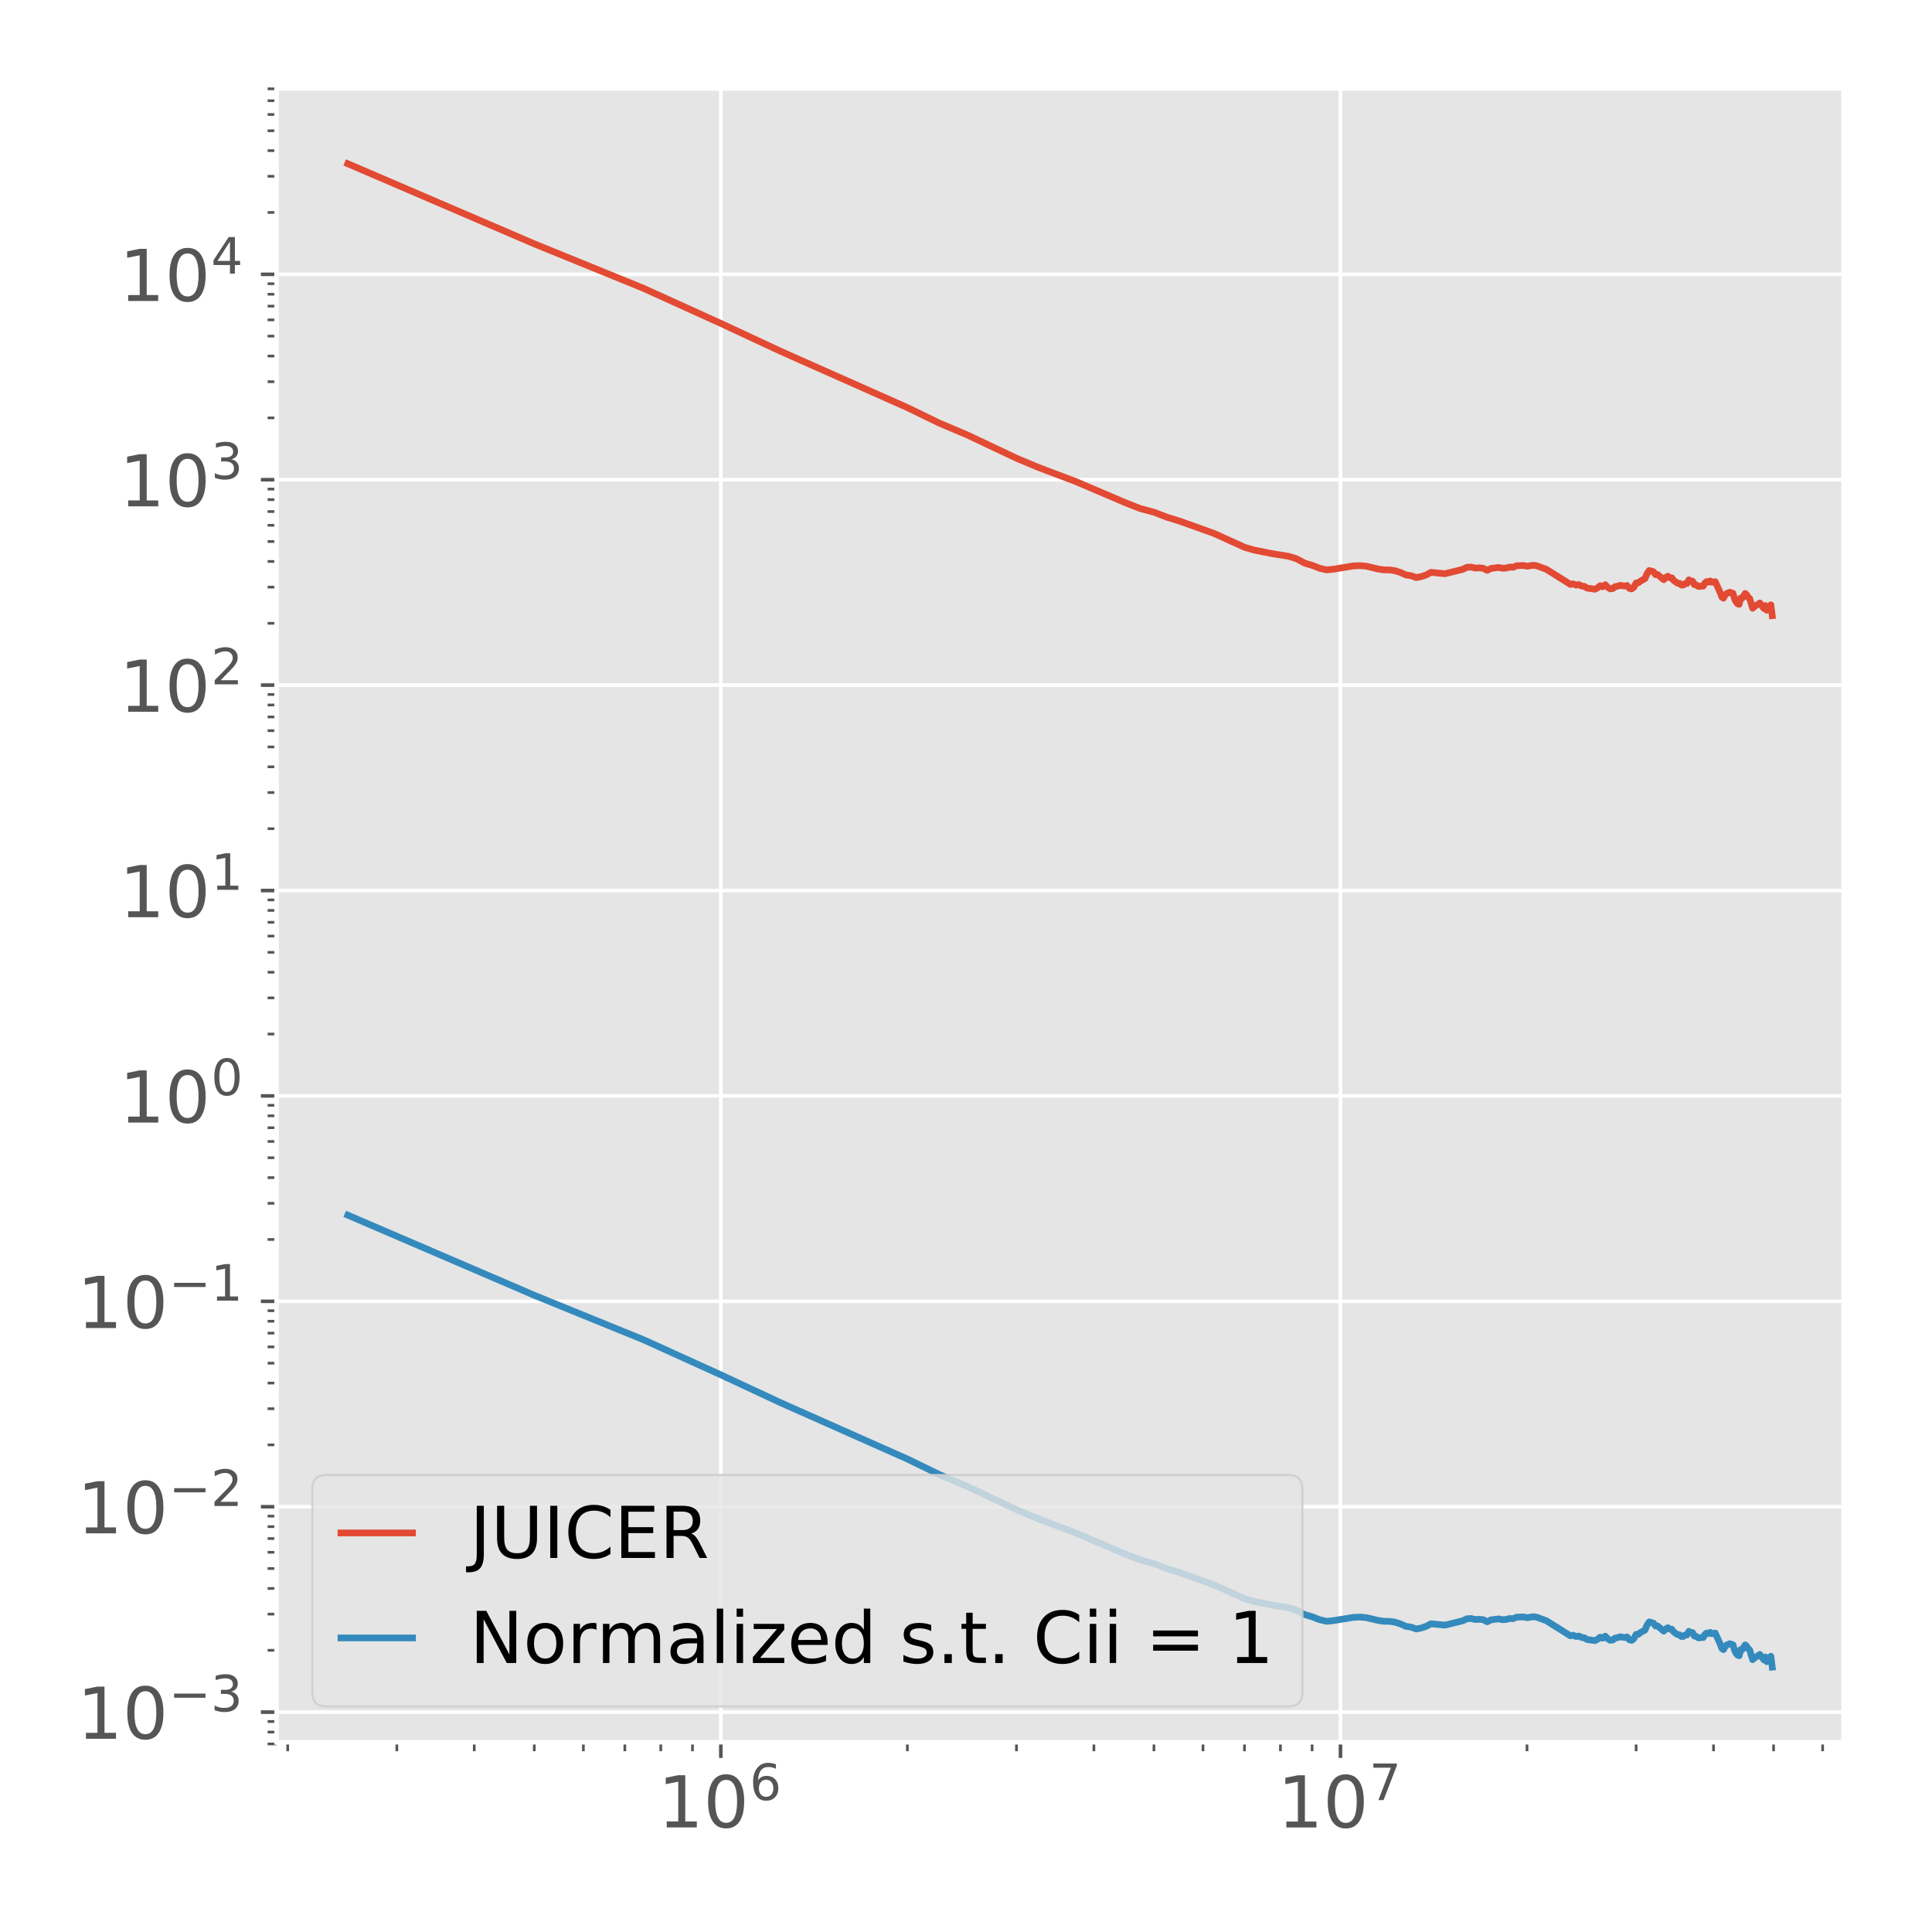 <?xml version="1.0" encoding="utf-8" standalone="no"?>
<!DOCTYPE svg PUBLIC "-//W3C//DTD SVG 1.1//EN"
  "http://www.w3.org/Graphics/SVG/1.1/DTD/svg11.dtd">
<!-- Created with matplotlib (http://matplotlib.org/) -->
<svg height="432pt" version="1.1" viewBox="0 0 432 432" width="432pt" xmlns="http://www.w3.org/2000/svg" xmlns:xlink="http://www.w3.org/1999/xlink">
 <defs>
  <style type="text/css">
*{stroke-linecap:butt;stroke-linejoin:round;}
  </style>
 </defs>
 <g id="figure_1">
  <g id="patch_1">
   <path d="M 0 432 
L 432 432 
L 432 0 
L 0 0 
z
" style="fill:#ffffff;"/>
  </g>
  <g id="axes_1">
   <g id="patch_2">
    <path d="M 61.838 389.576 
L 412.2 389.576 
L 412.2 19.8 
L 61.838 19.8 
z
" style="fill:#e5e5e5;"/>
   </g>
   <g id="matplotlib.axis_1">
    <g id="xtick_1">
     <g id="line2d_1">
      <path clip-path="url(#p58332389fa)" d="M 161.18 389.576 
L 161.18 19.8 
" style="fill:none;stroke:#ffffff;stroke-linecap:square;stroke-width:0.8;"/>
     </g>
     <g id="line2d_2">
      <defs>
       <path d="M 0 0 
L 0 3.5 
" id="ma63ad5d0ca" style="stroke:#555555;stroke-width:0.8;"/>
      </defs>
      <g>
       <use style="fill:#555555;stroke:#555555;stroke-width:0.8;" x="161.18" xlink:href="#ma63ad5d0ca" y="389.576"/>
      </g>
     </g>
     <g id="text_1">
      <!-- $\mathdefault{10^{6}}$ -->
      <defs>
       <path d="M 12.406 8.297 
L 28.516 8.297 
L 28.516 63.922 
L 10.984 60.406 
L 10.984 69.391 
L 28.422 72.906 
L 38.281 72.906 
L 38.281 8.297 
L 54.391 8.297 
L 54.391 0 
L 12.406 0 
z
" id="DejaVuSans-31"/>
       <path d="M 31.781 66.406 
Q 24.172 66.406 20.328 58.906 
Q 16.5 51.422 16.5 36.375 
Q 16.5 21.391 20.328 13.891 
Q 24.172 6.391 31.781 6.391 
Q 39.453 6.391 43.281 13.891 
Q 47.125 21.391 47.125 36.375 
Q 47.125 51.422 43.281 58.906 
Q 39.453 66.406 31.781 66.406 
z
M 31.781 74.219 
Q 44.047 74.219 50.516 64.516 
Q 56.984 54.828 56.984 36.375 
Q 56.984 17.969 50.516 8.266 
Q 44.047 -1.422 31.781 -1.422 
Q 19.531 -1.422 13.062 8.266 
Q 6.594 17.969 6.594 36.375 
Q 6.594 54.828 13.062 64.516 
Q 19.531 74.219 31.781 74.219 
z
" id="DejaVuSans-30"/>
       <path d="M 33.016 40.375 
Q 26.375 40.375 22.484 35.828 
Q 18.609 31.297 18.609 23.391 
Q 18.609 15.531 22.484 10.953 
Q 26.375 6.391 33.016 6.391 
Q 39.656 6.391 43.531 10.953 
Q 47.406 15.531 47.406 23.391 
Q 47.406 31.297 43.531 35.828 
Q 39.656 40.375 33.016 40.375 
z
M 52.594 71.297 
L 52.594 62.312 
Q 48.875 64.062 45.094 64.984 
Q 41.312 65.922 37.594 65.922 
Q 27.828 65.922 22.672 59.328 
Q 17.531 52.734 16.797 39.406 
Q 19.672 43.656 24.016 45.922 
Q 28.375 48.188 33.594 48.188 
Q 44.578 48.188 50.953 41.516 
Q 57.328 34.859 57.328 23.391 
Q 57.328 12.156 50.688 5.359 
Q 44.047 -1.422 33.016 -1.422 
Q 20.359 -1.422 13.672 8.266 
Q 6.984 17.969 6.984 36.375 
Q 6.984 53.656 15.188 63.938 
Q 23.391 74.219 37.203 74.219 
Q 40.922 74.219 44.703 73.484 
Q 48.484 72.75 52.594 71.297 
z
" id="DejaVuSans-36"/>
      </defs>
      <g style="fill:#555555;" transform="translate(147.1 408.733)scale(0.16 -0.16)">
       <use transform="translate(0 0.766)" xlink:href="#DejaVuSans-31"/>
       <use transform="translate(63.623 0.766)" xlink:href="#DejaVuSans-30"/>
       <use transform="translate(128.203 39.047)scale(0.7)" xlink:href="#DejaVuSans-36"/>
      </g>
     </g>
    </g>
    <g id="xtick_2">
     <g id="line2d_3">
      <path clip-path="url(#p58332389fa)" d="M 299.732 389.576 
L 299.732 19.8 
" style="fill:none;stroke:#ffffff;stroke-linecap:square;stroke-width:0.8;"/>
     </g>
     <g id="line2d_4">
      <g>
       <use style="fill:#555555;stroke:#555555;stroke-width:0.8;" x="299.732" xlink:href="#ma63ad5d0ca" y="389.576"/>
      </g>
     </g>
     <g id="text_2">
      <!-- $\mathdefault{10^{7}}$ -->
      <defs>
       <path d="M 8.203 72.906 
L 55.078 72.906 
L 55.078 68.703 
L 28.609 0 
L 18.312 0 
L 43.219 64.594 
L 8.203 64.594 
z
" id="DejaVuSans-37"/>
      </defs>
      <g style="fill:#555555;" transform="translate(285.652 408.733)scale(0.16 -0.16)">
       <use transform="translate(0 0.684)" xlink:href="#DejaVuSans-31"/>
       <use transform="translate(63.623 0.684)" xlink:href="#DejaVuSans-30"/>
       <use transform="translate(128.203 38.966)scale(0.7)" xlink:href="#DejaVuSans-37"/>
      </g>
     </g>
    </g>
    <g id="xtick_3">
     <g id="line2d_5">
      <defs>
       <path d="M 0 0 
L 0 2 
" id="md1f49f234e" style="stroke:#555555;stroke-width:0.6;"/>
      </defs>
      <g>
       <use style="fill:#555555;stroke:#555555;stroke-width:0.6;" x="64.337" xlink:href="#md1f49f234e" y="389.576"/>
      </g>
     </g>
    </g>
    <g id="xtick_4">
     <g id="line2d_6">
      <g>
       <use style="fill:#555555;stroke:#555555;stroke-width:0.6;" x="88.734" xlink:href="#md1f49f234e" y="389.576"/>
      </g>
     </g>
    </g>
    <g id="xtick_5">
     <g id="line2d_7">
      <g>
       <use style="fill:#555555;stroke:#555555;stroke-width:0.6;" x="106.045" xlink:href="#md1f49f234e" y="389.576"/>
      </g>
     </g>
    </g>
    <g id="xtick_6">
     <g id="line2d_8">
      <g>
       <use style="fill:#555555;stroke:#555555;stroke-width:0.6;" x="119.472" xlink:href="#md1f49f234e" y="389.576"/>
      </g>
     </g>
    </g>
    <g id="xtick_7">
     <g id="line2d_9">
      <g>
       <use style="fill:#555555;stroke:#555555;stroke-width:0.6;" x="130.443" xlink:href="#md1f49f234e" y="389.576"/>
      </g>
     </g>
    </g>
    <g id="xtick_8">
     <g id="line2d_10">
      <g>
       <use style="fill:#555555;stroke:#555555;stroke-width:0.6;" x="139.718" xlink:href="#md1f49f234e" y="389.576"/>
      </g>
     </g>
    </g>
    <g id="xtick_9">
     <g id="line2d_11">
      <g>
       <use style="fill:#555555;stroke:#555555;stroke-width:0.6;" x="147.753" xlink:href="#md1f49f234e" y="389.576"/>
      </g>
     </g>
    </g>
    <g id="xtick_10">
     <g id="line2d_12">
      <g>
       <use style="fill:#555555;stroke:#555555;stroke-width:0.6;" x="154.841" xlink:href="#md1f49f234e" y="389.576"/>
      </g>
     </g>
    </g>
    <g id="xtick_11">
     <g id="line2d_13">
      <g>
       <use style="fill:#555555;stroke:#555555;stroke-width:0.6;" x="202.889" xlink:href="#md1f49f234e" y="389.576"/>
      </g>
     </g>
    </g>
    <g id="xtick_12">
     <g id="line2d_14">
      <g>
       <use style="fill:#555555;stroke:#555555;stroke-width:0.6;" x="227.286" xlink:href="#md1f49f234e" y="389.576"/>
      </g>
     </g>
    </g>
    <g id="xtick_13">
     <g id="line2d_15">
      <g>
       <use style="fill:#555555;stroke:#555555;stroke-width:0.6;" x="244.597" xlink:href="#md1f49f234e" y="389.576"/>
      </g>
     </g>
    </g>
    <g id="xtick_14">
     <g id="line2d_16">
      <g>
       <use style="fill:#555555;stroke:#555555;stroke-width:0.6;" x="258.024" xlink:href="#md1f49f234e" y="389.576"/>
      </g>
     </g>
    </g>
    <g id="xtick_15">
     <g id="line2d_17">
      <g>
       <use style="fill:#555555;stroke:#555555;stroke-width:0.6;" x="268.995" xlink:href="#md1f49f234e" y="389.576"/>
      </g>
     </g>
    </g>
    <g id="xtick_16">
     <g id="line2d_18">
      <g>
       <use style="fill:#555555;stroke:#555555;stroke-width:0.6;" x="278.27" xlink:href="#md1f49f234e" y="389.576"/>
      </g>
     </g>
    </g>
    <g id="xtick_17">
     <g id="line2d_19">
      <g>
       <use style="fill:#555555;stroke:#555555;stroke-width:0.6;" x="286.305" xlink:href="#md1f49f234e" y="389.576"/>
      </g>
     </g>
    </g>
    <g id="xtick_18">
     <g id="line2d_20">
      <g>
       <use style="fill:#555555;stroke:#555555;stroke-width:0.6;" x="293.393" xlink:href="#md1f49f234e" y="389.576"/>
      </g>
     </g>
    </g>
    <g id="xtick_19">
     <g id="line2d_21">
      <g>
       <use style="fill:#555555;stroke:#555555;stroke-width:0.6;" x="341.441" xlink:href="#md1f49f234e" y="389.576"/>
      </g>
     </g>
    </g>
    <g id="xtick_20">
     <g id="line2d_22">
      <g>
       <use style="fill:#555555;stroke:#555555;stroke-width:0.6;" x="365.838" xlink:href="#md1f49f234e" y="389.576"/>
      </g>
     </g>
    </g>
    <g id="xtick_21">
     <g id="line2d_23">
      <g>
       <use style="fill:#555555;stroke:#555555;stroke-width:0.6;" x="383.149" xlink:href="#md1f49f234e" y="389.576"/>
      </g>
     </g>
    </g>
    <g id="xtick_22">
     <g id="line2d_24">
      <g>
       <use style="fill:#555555;stroke:#555555;stroke-width:0.6;" x="396.576" xlink:href="#md1f49f234e" y="389.576"/>
      </g>
     </g>
    </g>
    <g id="xtick_23">
     <g id="line2d_25">
      <g>
       <use style="fill:#555555;stroke:#555555;stroke-width:0.6;" x="407.547" xlink:href="#md1f49f234e" y="389.576"/>
      </g>
     </g>
    </g>
   </g>
   <g id="matplotlib.axis_2">
    <g id="ytick_1">
     <g id="line2d_26">
      <path clip-path="url(#p58332389fa)" d="M 61.838 382.834 
L 412.2 382.834 
" style="fill:none;stroke:#ffffff;stroke-linecap:square;stroke-width:0.8;"/>
     </g>
     <g id="line2d_27">
      <defs>
       <path d="M 0 0 
L -3.5 0 
" id="m0ab194aa9c" style="stroke:#555555;stroke-width:0.8;"/>
      </defs>
      <g>
       <use style="fill:#555555;stroke:#555555;stroke-width:0.8;" x="61.838" xlink:href="#m0ab194aa9c" y="382.834"/>
      </g>
     </g>
     <g id="text_3">
      <!-- $\mathdefault{10^{-3}}$ -->
      <defs>
       <path d="M 10.594 35.5 
L 73.188 35.5 
L 73.188 27.203 
L 10.594 27.203 
z
" id="DejaVuSans-2212"/>
       <path d="M 40.578 39.312 
Q 47.656 37.797 51.625 33 
Q 55.609 28.219 55.609 21.188 
Q 55.609 10.406 48.188 4.484 
Q 40.766 -1.422 27.094 -1.422 
Q 22.516 -1.422 17.656 -0.516 
Q 12.797 0.391 7.625 2.203 
L 7.625 11.719 
Q 11.719 9.328 16.594 8.109 
Q 21.484 6.891 26.812 6.891 
Q 36.078 6.891 40.938 10.547 
Q 45.797 14.203 45.797 21.188 
Q 45.797 27.641 41.281 31.266 
Q 36.766 34.906 28.719 34.906 
L 20.219 34.906 
L 20.219 43.016 
L 29.109 43.016 
Q 36.375 43.016 40.234 45.922 
Q 44.094 48.828 44.094 54.297 
Q 44.094 59.906 40.109 62.906 
Q 36.141 65.922 28.719 65.922 
Q 24.656 65.922 20.016 65.031 
Q 15.375 64.156 9.812 62.312 
L 9.812 71.094 
Q 15.438 72.656 20.344 73.438 
Q 25.25 74.219 29.594 74.219 
Q 40.828 74.219 47.359 69.109 
Q 53.906 64.016 53.906 55.328 
Q 53.906 49.266 50.438 45.094 
Q 46.969 40.922 40.578 39.312 
z
" id="DejaVuSans-33"/>
      </defs>
      <g style="fill:#555555;" transform="translate(17.238 388.913)scale(0.16 -0.16)">
       <use transform="translate(0 0.766)" xlink:href="#DejaVuSans-31"/>
       <use transform="translate(63.623 0.766)" xlink:href="#DejaVuSans-30"/>
       <use transform="translate(128.203 39.047)scale(0.7)" xlink:href="#DejaVuSans-2212"/>
       <use transform="translate(186.855 39.047)scale(0.7)" xlink:href="#DejaVuSans-33"/>
      </g>
     </g>
    </g>
    <g id="ytick_2">
     <g id="line2d_28">
      <path clip-path="url(#p58332389fa)" d="M 61.838 336.906 
L 412.2 336.906 
" style="fill:none;stroke:#ffffff;stroke-linecap:square;stroke-width:0.8;"/>
     </g>
     <g id="line2d_29">
      <g>
       <use style="fill:#555555;stroke:#555555;stroke-width:0.8;" x="61.838" xlink:href="#m0ab194aa9c" y="336.906"/>
      </g>
     </g>
     <g id="text_4">
      <!-- $\mathdefault{10^{-2}}$ -->
      <defs>
       <path d="M 19.188 8.297 
L 53.609 8.297 
L 53.609 0 
L 7.328 0 
L 7.328 8.297 
Q 12.938 14.109 22.625 23.891 
Q 32.328 33.688 34.812 36.531 
Q 39.547 41.844 41.422 45.531 
Q 43.312 49.219 43.312 52.781 
Q 43.312 58.594 39.234 62.25 
Q 35.156 65.922 28.609 65.922 
Q 23.969 65.922 18.812 64.312 
Q 13.672 62.703 7.812 59.422 
L 7.812 69.391 
Q 13.766 71.781 18.938 73 
Q 24.125 74.219 28.422 74.219 
Q 39.75 74.219 46.484 68.547 
Q 53.219 62.891 53.219 53.422 
Q 53.219 48.922 51.531 44.891 
Q 49.859 40.875 45.406 35.406 
Q 44.188 33.984 37.641 27.219 
Q 31.109 20.453 19.188 8.297 
z
" id="DejaVuSans-32"/>
      </defs>
      <g style="fill:#555555;" transform="translate(17.238 342.984)scale(0.16 -0.16)">
       <use transform="translate(0 0.766)" xlink:href="#DejaVuSans-31"/>
       <use transform="translate(63.623 0.766)" xlink:href="#DejaVuSans-30"/>
       <use transform="translate(128.203 39.047)scale(0.7)" xlink:href="#DejaVuSans-2212"/>
       <use transform="translate(186.855 39.047)scale(0.7)" xlink:href="#DejaVuSans-32"/>
      </g>
     </g>
    </g>
    <g id="ytick_3">
     <g id="line2d_30">
      <path clip-path="url(#p58332389fa)" d="M 61.838 290.977 
L 412.2 290.977 
" style="fill:none;stroke:#ffffff;stroke-linecap:square;stroke-width:0.8;"/>
     </g>
     <g id="line2d_31">
      <g>
       <use style="fill:#555555;stroke:#555555;stroke-width:0.8;" x="61.838" xlink:href="#m0ab194aa9c" y="290.977"/>
      </g>
     </g>
     <g id="text_5">
      <!-- $\mathdefault{10^{-1}}$ -->
      <g style="fill:#555555;" transform="translate(17.238 297.056)scale(0.16 -0.16)">
       <use transform="translate(0 0.684)" xlink:href="#DejaVuSans-31"/>
       <use transform="translate(63.623 0.684)" xlink:href="#DejaVuSans-30"/>
       <use transform="translate(128.203 38.966)scale(0.7)" xlink:href="#DejaVuSans-2212"/>
       <use transform="translate(186.855 38.966)scale(0.7)" xlink:href="#DejaVuSans-31"/>
      </g>
     </g>
    </g>
    <g id="ytick_4">
     <g id="line2d_32">
      <path clip-path="url(#p58332389fa)" d="M 61.838 245.049 
L 412.2 245.049 
" style="fill:none;stroke:#ffffff;stroke-linecap:square;stroke-width:0.8;"/>
     </g>
     <g id="line2d_33">
      <g>
       <use style="fill:#555555;stroke:#555555;stroke-width:0.8;" x="61.838" xlink:href="#m0ab194aa9c" y="245.049"/>
      </g>
     </g>
     <g id="text_6">
      <!-- $\mathdefault{10^{0}}$ -->
      <g style="fill:#555555;" transform="translate(26.678 251.128)scale(0.16 -0.16)">
       <use transform="translate(0 0.766)" xlink:href="#DejaVuSans-31"/>
       <use transform="translate(63.623 0.766)" xlink:href="#DejaVuSans-30"/>
       <use transform="translate(128.203 39.047)scale(0.7)" xlink:href="#DejaVuSans-30"/>
      </g>
     </g>
    </g>
    <g id="ytick_5">
     <g id="line2d_34">
      <path clip-path="url(#p58332389fa)" d="M 61.838 199.121 
L 412.2 199.121 
" style="fill:none;stroke:#ffffff;stroke-linecap:square;stroke-width:0.8;"/>
     </g>
     <g id="line2d_35">
      <g>
       <use style="fill:#555555;stroke:#555555;stroke-width:0.8;" x="61.838" xlink:href="#m0ab194aa9c" y="199.121"/>
      </g>
     </g>
     <g id="text_7">
      <!-- $\mathdefault{10^{1}}$ -->
      <g style="fill:#555555;" transform="translate(26.678 205.199)scale(0.16 -0.16)">
       <use transform="translate(0 0.684)" xlink:href="#DejaVuSans-31"/>
       <use transform="translate(63.623 0.684)" xlink:href="#DejaVuSans-30"/>
       <use transform="translate(128.203 38.966)scale(0.7)" xlink:href="#DejaVuSans-31"/>
      </g>
     </g>
    </g>
    <g id="ytick_6">
     <g id="line2d_36">
      <path clip-path="url(#p58332389fa)" d="M 61.838 153.192 
L 412.2 153.192 
" style="fill:none;stroke:#ffffff;stroke-linecap:square;stroke-width:0.8;"/>
     </g>
     <g id="line2d_37">
      <g>
       <use style="fill:#555555;stroke:#555555;stroke-width:0.8;" x="61.838" xlink:href="#m0ab194aa9c" y="153.192"/>
      </g>
     </g>
     <g id="text_8">
      <!-- $\mathdefault{10^{2}}$ -->
      <g style="fill:#555555;" transform="translate(26.678 159.271)scale(0.16 -0.16)">
       <use transform="translate(0 0.766)" xlink:href="#DejaVuSans-31"/>
       <use transform="translate(63.623 0.766)" xlink:href="#DejaVuSans-30"/>
       <use transform="translate(128.203 39.047)scale(0.7)" xlink:href="#DejaVuSans-32"/>
      </g>
     </g>
    </g>
    <g id="ytick_7">
     <g id="line2d_38">
      <path clip-path="url(#p58332389fa)" d="M 61.838 107.264 
L 412.2 107.264 
" style="fill:none;stroke:#ffffff;stroke-linecap:square;stroke-width:0.8;"/>
     </g>
     <g id="line2d_39">
      <g>
       <use style="fill:#555555;stroke:#555555;stroke-width:0.8;" x="61.838" xlink:href="#m0ab194aa9c" y="107.264"/>
      </g>
     </g>
     <g id="text_9">
      <!-- $\mathdefault{10^{3}}$ -->
      <g style="fill:#555555;" transform="translate(26.678 113.343)scale(0.16 -0.16)">
       <use transform="translate(0 0.766)" xlink:href="#DejaVuSans-31"/>
       <use transform="translate(63.623 0.766)" xlink:href="#DejaVuSans-30"/>
       <use transform="translate(128.203 39.047)scale(0.7)" xlink:href="#DejaVuSans-33"/>
      </g>
     </g>
    </g>
    <g id="ytick_8">
     <g id="line2d_40">
      <path clip-path="url(#p58332389fa)" d="M 61.838 61.336 
L 412.2 61.336 
" style="fill:none;stroke:#ffffff;stroke-linecap:square;stroke-width:0.8;"/>
     </g>
     <g id="line2d_41">
      <g>
       <use style="fill:#555555;stroke:#555555;stroke-width:0.8;" x="61.838" xlink:href="#m0ab194aa9c" y="61.336"/>
      </g>
     </g>
     <g id="text_10">
      <!-- $\mathdefault{10^{4}}$ -->
      <defs>
       <path d="M 37.797 64.312 
L 12.891 25.391 
L 37.797 25.391 
z
M 35.203 72.906 
L 47.609 72.906 
L 47.609 25.391 
L 58.016 25.391 
L 58.016 17.188 
L 47.609 17.188 
L 47.609 0 
L 37.797 0 
L 37.797 17.188 
L 4.891 17.188 
L 4.891 26.703 
z
" id="DejaVuSans-34"/>
      </defs>
      <g style="fill:#555555;" transform="translate(26.678 67.414)scale(0.16 -0.16)">
       <use transform="translate(0 0.684)" xlink:href="#DejaVuSans-31"/>
       <use transform="translate(63.623 0.684)" xlink:href="#DejaVuSans-30"/>
       <use transform="translate(128.203 38.966)scale(0.7)" xlink:href="#DejaVuSans-34"/>
      </g>
     </g>
    </g>
    <g id="ytick_9">
     <g id="line2d_42">
      <defs>
       <path d="M 0 0 
L -2 0 
" id="mb5a34176fb" style="stroke:#555555;stroke-width:0.6;"/>
      </defs>
      <g>
       <use style="fill:#555555;stroke:#555555;stroke-width:0.6;" x="61.838" xlink:href="#mb5a34176fb" y="389.948"/>
      </g>
     </g>
    </g>
    <g id="ytick_10">
     <g id="line2d_43">
      <g>
       <use style="fill:#555555;stroke:#555555;stroke-width:0.6;" x="61.838" xlink:href="#mb5a34176fb" y="387.285"/>
      </g>
     </g>
    </g>
    <g id="ytick_11">
     <g id="line2d_44">
      <g>
       <use style="fill:#555555;stroke:#555555;stroke-width:0.6;" x="61.838" xlink:href="#mb5a34176fb" y="384.935"/>
      </g>
     </g>
    </g>
    <g id="ytick_12">
     <g id="line2d_45">
      <g>
       <use style="fill:#555555;stroke:#555555;stroke-width:0.6;" x="61.838" xlink:href="#mb5a34176fb" y="369.008"/>
      </g>
     </g>
    </g>
    <g id="ytick_13">
     <g id="line2d_46">
      <g>
       <use style="fill:#555555;stroke:#555555;stroke-width:0.6;" x="61.838" xlink:href="#mb5a34176fb" y="360.92"/>
      </g>
     </g>
    </g>
    <g id="ytick_14">
     <g id="line2d_47">
      <g>
       <use style="fill:#555555;stroke:#555555;stroke-width:0.6;" x="61.838" xlink:href="#mb5a34176fb" y="355.182"/>
      </g>
     </g>
    </g>
    <g id="ytick_15">
     <g id="line2d_48">
      <g>
       <use style="fill:#555555;stroke:#555555;stroke-width:0.6;" x="61.838" xlink:href="#mb5a34176fb" y="350.731"/>
      </g>
     </g>
    </g>
    <g id="ytick_16">
     <g id="line2d_49">
      <g>
       <use style="fill:#555555;stroke:#555555;stroke-width:0.6;" x="61.838" xlink:href="#mb5a34176fb" y="347.095"/>
      </g>
     </g>
    </g>
    <g id="ytick_17">
     <g id="line2d_50">
      <g>
       <use style="fill:#555555;stroke:#555555;stroke-width:0.6;" x="61.838" xlink:href="#mb5a34176fb" y="344.02"/>
      </g>
     </g>
    </g>
    <g id="ytick_18">
     <g id="line2d_51">
      <g>
       <use style="fill:#555555;stroke:#555555;stroke-width:0.6;" x="61.838" xlink:href="#mb5a34176fb" y="341.356"/>
      </g>
     </g>
    </g>
    <g id="ytick_19">
     <g id="line2d_52">
      <g>
       <use style="fill:#555555;stroke:#555555;stroke-width:0.6;" x="61.838" xlink:href="#mb5a34176fb" y="339.007"/>
      </g>
     </g>
    </g>
    <g id="ytick_20">
     <g id="line2d_53">
      <g>
       <use style="fill:#555555;stroke:#555555;stroke-width:0.6;" x="61.838" xlink:href="#mb5a34176fb" y="323.08"/>
      </g>
     </g>
    </g>
    <g id="ytick_21">
     <g id="line2d_54">
      <g>
       <use style="fill:#555555;stroke:#555555;stroke-width:0.6;" x="61.838" xlink:href="#mb5a34176fb" y="314.992"/>
      </g>
     </g>
    </g>
    <g id="ytick_22">
     <g id="line2d_55">
      <g>
       <use style="fill:#555555;stroke:#555555;stroke-width:0.6;" x="61.838" xlink:href="#mb5a34176fb" y="309.254"/>
      </g>
     </g>
    </g>
    <g id="ytick_23">
     <g id="line2d_56">
      <g>
       <use style="fill:#555555;stroke:#555555;stroke-width:0.6;" x="61.838" xlink:href="#mb5a34176fb" y="304.803"/>
      </g>
     </g>
    </g>
    <g id="ytick_24">
     <g id="line2d_57">
      <g>
       <use style="fill:#555555;stroke:#555555;stroke-width:0.6;" x="61.838" xlink:href="#mb5a34176fb" y="301.166"/>
      </g>
     </g>
    </g>
    <g id="ytick_25">
     <g id="line2d_58">
      <g>
       <use style="fill:#555555;stroke:#555555;stroke-width:0.6;" x="61.838" xlink:href="#mb5a34176fb" y="298.092"/>
      </g>
     </g>
    </g>
    <g id="ytick_26">
     <g id="line2d_59">
      <g>
       <use style="fill:#555555;stroke:#555555;stroke-width:0.6;" x="61.838" xlink:href="#mb5a34176fb" y="295.428"/>
      </g>
     </g>
    </g>
    <g id="ytick_27">
     <g id="line2d_60">
      <g>
       <use style="fill:#555555;stroke:#555555;stroke-width:0.6;" x="61.838" xlink:href="#mb5a34176fb" y="293.079"/>
      </g>
     </g>
    </g>
    <g id="ytick_28">
     <g id="line2d_61">
      <g>
       <use style="fill:#555555;stroke:#555555;stroke-width:0.6;" x="61.838" xlink:href="#mb5a34176fb" y="277.151"/>
      </g>
     </g>
    </g>
    <g id="ytick_29">
     <g id="line2d_62">
      <g>
       <use style="fill:#555555;stroke:#555555;stroke-width:0.6;" x="61.838" xlink:href="#mb5a34176fb" y="269.064"/>
      </g>
     </g>
    </g>
    <g id="ytick_30">
     <g id="line2d_63">
      <g>
       <use style="fill:#555555;stroke:#555555;stroke-width:0.6;" x="61.838" xlink:href="#mb5a34176fb" y="263.326"/>
      </g>
     </g>
    </g>
    <g id="ytick_31">
     <g id="line2d_64">
      <g>
       <use style="fill:#555555;stroke:#555555;stroke-width:0.6;" x="61.838" xlink:href="#mb5a34176fb" y="258.875"/>
      </g>
     </g>
    </g>
    <g id="ytick_32">
     <g id="line2d_65">
      <g>
       <use style="fill:#555555;stroke:#555555;stroke-width:0.6;" x="61.838" xlink:href="#mb5a34176fb" y="255.238"/>
      </g>
     </g>
    </g>
    <g id="ytick_33">
     <g id="line2d_66">
      <g>
       <use style="fill:#555555;stroke:#555555;stroke-width:0.6;" x="61.838" xlink:href="#mb5a34176fb" y="252.163"/>
      </g>
     </g>
    </g>
    <g id="ytick_34">
     <g id="line2d_67">
      <g>
       <use style="fill:#555555;stroke:#555555;stroke-width:0.6;" x="61.838" xlink:href="#mb5a34176fb" y="249.5"/>
      </g>
     </g>
    </g>
    <g id="ytick_35">
     <g id="line2d_68">
      <g>
       <use style="fill:#555555;stroke:#555555;stroke-width:0.6;" x="61.838" xlink:href="#mb5a34176fb" y="247.15"/>
      </g>
     </g>
    </g>
    <g id="ytick_36">
     <g id="line2d_69">
      <g>
       <use style="fill:#555555;stroke:#555555;stroke-width:0.6;" x="61.838" xlink:href="#mb5a34176fb" y="231.223"/>
      </g>
     </g>
    </g>
    <g id="ytick_37">
     <g id="line2d_70">
      <g>
       <use style="fill:#555555;stroke:#555555;stroke-width:0.6;" x="61.838" xlink:href="#mb5a34176fb" y="223.136"/>
      </g>
     </g>
    </g>
    <g id="ytick_38">
     <g id="line2d_71">
      <g>
       <use style="fill:#555555;stroke:#555555;stroke-width:0.6;" x="61.838" xlink:href="#mb5a34176fb" y="217.397"/>
      </g>
     </g>
    </g>
    <g id="ytick_39">
     <g id="line2d_72">
      <g>
       <use style="fill:#555555;stroke:#555555;stroke-width:0.6;" x="61.838" xlink:href="#mb5a34176fb" y="212.946"/>
      </g>
     </g>
    </g>
    <g id="ytick_40">
     <g id="line2d_73">
      <g>
       <use style="fill:#555555;stroke:#555555;stroke-width:0.6;" x="61.838" xlink:href="#mb5a34176fb" y="209.31"/>
      </g>
     </g>
    </g>
    <g id="ytick_41">
     <g id="line2d_74">
      <g>
       <use style="fill:#555555;stroke:#555555;stroke-width:0.6;" x="61.838" xlink:href="#mb5a34176fb" y="206.235"/>
      </g>
     </g>
    </g>
    <g id="ytick_42">
     <g id="line2d_75">
      <g>
       <use style="fill:#555555;stroke:#555555;stroke-width:0.6;" x="61.838" xlink:href="#mb5a34176fb" y="203.571"/>
      </g>
     </g>
    </g>
    <g id="ytick_43">
     <g id="line2d_76">
      <g>
       <use style="fill:#555555;stroke:#555555;stroke-width:0.6;" x="61.838" xlink:href="#mb5a34176fb" y="201.222"/>
      </g>
     </g>
    </g>
    <g id="ytick_44">
     <g id="line2d_77">
      <g>
       <use style="fill:#555555;stroke:#555555;stroke-width:0.6;" x="61.838" xlink:href="#mb5a34176fb" y="185.295"/>
      </g>
     </g>
    </g>
    <g id="ytick_45">
     <g id="line2d_78">
      <g>
       <use style="fill:#555555;stroke:#555555;stroke-width:0.6;" x="61.838" xlink:href="#mb5a34176fb" y="177.207"/>
      </g>
     </g>
    </g>
    <g id="ytick_46">
     <g id="line2d_79">
      <g>
       <use style="fill:#555555;stroke:#555555;stroke-width:0.6;" x="61.838" xlink:href="#mb5a34176fb" y="171.469"/>
      </g>
     </g>
    </g>
    <g id="ytick_47">
     <g id="line2d_80">
      <g>
       <use style="fill:#555555;stroke:#555555;stroke-width:0.6;" x="61.838" xlink:href="#mb5a34176fb" y="167.018"/>
      </g>
     </g>
    </g>
    <g id="ytick_48">
     <g id="line2d_81">
      <g>
       <use style="fill:#555555;stroke:#555555;stroke-width:0.6;" x="61.838" xlink:href="#mb5a34176fb" y="163.381"/>
      </g>
     </g>
    </g>
    <g id="ytick_49">
     <g id="line2d_82">
      <g>
       <use style="fill:#555555;stroke:#555555;stroke-width:0.6;" x="61.838" xlink:href="#mb5a34176fb" y="160.307"/>
      </g>
     </g>
    </g>
    <g id="ytick_50">
     <g id="line2d_83">
      <g>
       <use style="fill:#555555;stroke:#555555;stroke-width:0.6;" x="61.838" xlink:href="#mb5a34176fb" y="157.643"/>
      </g>
     </g>
    </g>
    <g id="ytick_51">
     <g id="line2d_84">
      <g>
       <use style="fill:#555555;stroke:#555555;stroke-width:0.6;" x="61.838" xlink:href="#mb5a34176fb" y="155.294"/>
      </g>
     </g>
    </g>
    <g id="ytick_52">
     <g id="line2d_85">
      <g>
       <use style="fill:#555555;stroke:#555555;stroke-width:0.6;" x="61.838" xlink:href="#mb5a34176fb" y="139.366"/>
      </g>
     </g>
    </g>
    <g id="ytick_53">
     <g id="line2d_86">
      <g>
       <use style="fill:#555555;stroke:#555555;stroke-width:0.6;" x="61.838" xlink:href="#mb5a34176fb" y="131.279"/>
      </g>
     </g>
    </g>
    <g id="ytick_54">
     <g id="line2d_87">
      <g>
       <use style="fill:#555555;stroke:#555555;stroke-width:0.6;" x="61.838" xlink:href="#mb5a34176fb" y="125.541"/>
      </g>
     </g>
    </g>
    <g id="ytick_55">
     <g id="line2d_88">
      <g>
       <use style="fill:#555555;stroke:#555555;stroke-width:0.6;" x="61.838" xlink:href="#mb5a34176fb" y="121.09"/>
      </g>
     </g>
    </g>
    <g id="ytick_56">
     <g id="line2d_89">
      <g>
       <use style="fill:#555555;stroke:#555555;stroke-width:0.6;" x="61.838" xlink:href="#mb5a34176fb" y="117.453"/>
      </g>
     </g>
    </g>
    <g id="ytick_57">
     <g id="line2d_90">
      <g>
       <use style="fill:#555555;stroke:#555555;stroke-width:0.6;" x="61.838" xlink:href="#mb5a34176fb" y="114.378"/>
      </g>
     </g>
    </g>
    <g id="ytick_58">
     <g id="line2d_91">
      <g>
       <use style="fill:#555555;stroke:#555555;stroke-width:0.6;" x="61.838" xlink:href="#mb5a34176fb" y="111.715"/>
      </g>
     </g>
    </g>
    <g id="ytick_59">
     <g id="line2d_92">
      <g>
       <use style="fill:#555555;stroke:#555555;stroke-width:0.6;" x="61.838" xlink:href="#mb5a34176fb" y="109.365"/>
      </g>
     </g>
    </g>
    <g id="ytick_60">
     <g id="line2d_93">
      <g>
       <use style="fill:#555555;stroke:#555555;stroke-width:0.6;" x="61.838" xlink:href="#mb5a34176fb" y="93.438"/>
      </g>
     </g>
    </g>
    <g id="ytick_61">
     <g id="line2d_94">
      <g>
       <use style="fill:#555555;stroke:#555555;stroke-width:0.6;" x="61.838" xlink:href="#mb5a34176fb" y="85.351"/>
      </g>
     </g>
    </g>
    <g id="ytick_62">
     <g id="line2d_95">
      <g>
       <use style="fill:#555555;stroke:#555555;stroke-width:0.6;" x="61.838" xlink:href="#mb5a34176fb" y="79.612"/>
      </g>
     </g>
    </g>
    <g id="ytick_63">
     <g id="line2d_96">
      <g>
       <use style="fill:#555555;stroke:#555555;stroke-width:0.6;" x="61.838" xlink:href="#mb5a34176fb" y="75.161"/>
      </g>
     </g>
    </g>
    <g id="ytick_64">
     <g id="line2d_97">
      <g>
       <use style="fill:#555555;stroke:#555555;stroke-width:0.6;" x="61.838" xlink:href="#mb5a34176fb" y="71.525"/>
      </g>
     </g>
    </g>
    <g id="ytick_65">
     <g id="line2d_98">
      <g>
       <use style="fill:#555555;stroke:#555555;stroke-width:0.6;" x="61.838" xlink:href="#mb5a34176fb" y="68.45"/>
      </g>
     </g>
    </g>
    <g id="ytick_66">
     <g id="line2d_99">
      <g>
       <use style="fill:#555555;stroke:#555555;stroke-width:0.6;" x="61.838" xlink:href="#mb5a34176fb" y="65.787"/>
      </g>
     </g>
    </g>
    <g id="ytick_67">
     <g id="line2d_100">
      <g>
       <use style="fill:#555555;stroke:#555555;stroke-width:0.6;" x="61.838" xlink:href="#mb5a34176fb" y="63.437"/>
      </g>
     </g>
    </g>
    <g id="ytick_68">
     <g id="line2d_101">
      <g>
       <use style="fill:#555555;stroke:#555555;stroke-width:0.6;" x="61.838" xlink:href="#mb5a34176fb" y="47.51"/>
      </g>
     </g>
    </g>
    <g id="ytick_69">
     <g id="line2d_102">
      <g>
       <use style="fill:#555555;stroke:#555555;stroke-width:0.6;" x="61.838" xlink:href="#mb5a34176fb" y="39.422"/>
      </g>
     </g>
    </g>
    <g id="ytick_70">
     <g id="line2d_103">
      <g>
       <use style="fill:#555555;stroke:#555555;stroke-width:0.6;" x="61.838" xlink:href="#mb5a34176fb" y="33.684"/>
      </g>
     </g>
    </g>
    <g id="ytick_71">
     <g id="line2d_104">
      <g>
       <use style="fill:#555555;stroke:#555555;stroke-width:0.6;" x="61.838" xlink:href="#mb5a34176fb" y="29.233"/>
      </g>
     </g>
    </g>
    <g id="ytick_72">
     <g id="line2d_105">
      <g>
       <use style="fill:#555555;stroke:#555555;stroke-width:0.6;" x="61.838" xlink:href="#mb5a34176fb" y="25.596"/>
      </g>
     </g>
    </g>
    <g id="ytick_73">
     <g id="line2d_106">
      <g>
       <use style="fill:#555555;stroke:#555555;stroke-width:0.6;" x="61.838" xlink:href="#mb5a34176fb" y="22.522"/>
      </g>
     </g>
    </g>
    <g id="ytick_74">
     <g id="line2d_107">
      <g>
       <use style="fill:#555555;stroke:#555555;stroke-width:0.6;" x="61.838" xlink:href="#mb5a34176fb" y="19.858"/>
      </g>
     </g>
    </g>
   </g>
   <g id="line2d_108">
    <path clip-path="url(#p58332389fa)" d="M 77.764 36.608 
L 119.472 54.527 
L 143.87 64.46 
L 161.18 72.313 
L 174.607 78.575 
L 202.889 91.138 
L 209.976 94.583 
L 216.316 97.271 
L 227.286 102.462 
L 232.103 104.481 
L 240.714 107.742 
L 251.684 112.43 
L 254.938 113.705 
L 258.024 114.529 
L 260.96 115.657 
L 263.759 116.516 
L 271.451 119.277 
L 278.27 122.367 
L 280.382 122.989 
L 284.395 123.79 
L 288.157 124.392 
L 289.953 124.952 
L 291.697 125.91 
L 293.393 126.413 
L 295.041 127.057 
L 296.646 127.432 
L 298.209 127.266 
L 302.668 126.535 
L 304.084 126.482 
L 305.467 126.595 
L 308.142 127.231 
L 309.436 127.426 
L 310.703 127.435 
L 311.944 127.621 
L 313.159 128.008 
L 314.351 128.555 
L 315.519 128.728 
L 316.666 129.14 
L 317.79 128.926 
L 318.894 128.561 
L 319.979 127.975 
L 323.119 128.286 
L 327.066 127.306 
L 328.014 126.853 
L 328.947 126.802 
L 329.865 127.027 
L 330.77 126.976 
L 331.662 127.062 
L 332.54 127.531 
L 333.406 127.098 
L 335.101 126.888 
L 335.931 127.059 
L 336.75 127.017 
L 337.557 126.802 
L 338.354 126.837 
L 339.141 126.492 
L 340.684 126.451 
L 341.441 126.617 
L 342.926 126.392 
L 343.656 126.521 
L 345.792 127.307 
L 351.145 130.671 
L 351.781 130.554 
L 352.411 130.836 
L 353.035 130.715 
L 353.652 131.041 
L 354.263 131.114 
L 354.868 131.496 
L 356.646 131.747 
L 357.228 131.442 
L 357.804 130.968 
L 358.374 131.206 
L 358.939 130.748 
L 359.499 131.328 
L 360.053 131.674 
L 360.603 131.607 
L 361.147 131.166 
L 361.687 131.101 
L 362.222 130.884 
L 363.278 131.053 
L 363.799 130.918 
L 364.315 131.549 
L 364.827 131.686 
L 365.335 131.31 
L 365.838 130.352 
L 366.338 130.318 
L 366.833 129.928 
L 367.812 129.383 
L 368.295 128.258 
L 368.774 127.566 
L 369.722 127.84 
L 370.19 128.493 
L 370.655 128.472 
L 372.028 129.623 
L 372.478 129.125 
L 372.926 128.849 
L 373.37 129.184 
L 373.811 129.192 
L 374.248 129.805 
L 375.114 130.398 
L 375.542 130.437 
L 375.968 130.817 
L 376.39 130.811 
L 376.809 130.487 
L 377.226 130.461 
L 377.639 129.659 
L 378.05 129.933 
L 378.458 129.951 
L 378.863 130.727 
L 379.266 130.771 
L 379.665 131.096 
L 380.063 131.144 
L 380.457 131.016 
L 380.849 131.057 
L 381.239 130.336 
L 381.626 130.042 
L 382.01 130.16 
L 382.392 129.892 
L 382.772 130.195 
L 383.524 130.06 
L 384.635 132.494 
L 385.001 133.495 
L 385.364 133.76 
L 385.726 133.114 
L 386.085 132.718 
L 386.797 132.429 
L 387.501 132.673 
L 387.85 133.897 
L 388.196 134.588 
L 388.541 135.002 
L 388.884 135.128 
L 389.225 133.72 
L 389.564 133.749 
L 390.236 132.701 
L 390.57 132.998 
L 390.901 133.566 
L 391.231 133.822 
L 391.885 136.003 
L 392.532 135.444 
L 393.172 135.105 
L 393.49 134.827 
L 394.432 136.071 
L 394.743 135.403 
L 395.053 136.454 
L 395.36 136.101 
L 395.667 135.966 
L 395.971 135.24 
L 396.274 137.666 
L 396.274 137.666 
" style="fill:none;stroke:#e24a33;stroke-linecap:square;stroke-width:1.5;"/>
   </g>
   <g id="line2d_109">
    <path clip-path="url(#p58332389fa)" d="M 77.764 271.71 
L 119.472 289.629 
L 143.87 299.562 
L 161.18 307.415 
L 174.607 313.677 
L 202.889 326.24 
L 209.976 329.685 
L 216.316 332.373 
L 227.286 337.564 
L 232.103 339.583 
L 240.714 342.844 
L 251.684 347.532 
L 254.938 348.807 
L 258.024 349.631 
L 260.96 350.76 
L 263.759 351.618 
L 271.451 354.379 
L 278.27 357.469 
L 280.382 358.091 
L 284.395 358.892 
L 288.157 359.494 
L 289.953 360.054 
L 291.697 361.012 
L 293.393 361.515 
L 295.041 362.159 
L 296.646 362.534 
L 298.209 362.368 
L 302.668 361.637 
L 304.084 361.585 
L 305.467 361.697 
L 308.142 362.333 
L 309.436 362.528 
L 310.703 362.537 
L 311.944 362.723 
L 313.159 363.11 
L 314.351 363.657 
L 315.519 363.83 
L 316.666 364.242 
L 317.79 364.028 
L 318.894 363.663 
L 319.979 363.077 
L 323.119 363.388 
L 327.066 362.408 
L 328.014 361.955 
L 328.947 361.904 
L 329.865 362.129 
L 330.77 362.079 
L 331.662 362.164 
L 332.54 362.633 
L 333.406 362.2 
L 335.101 361.99 
L 335.931 362.162 
L 336.75 362.119 
L 337.557 361.904 
L 338.354 361.939 
L 339.141 361.594 
L 340.684 361.553 
L 341.441 361.719 
L 342.926 361.494 
L 343.656 361.623 
L 345.792 362.409 
L 351.145 365.773 
L 351.781 365.656 
L 352.411 365.938 
L 353.035 365.817 
L 353.652 366.143 
L 354.263 366.216 
L 354.868 366.599 
L 356.646 366.849 
L 357.228 366.544 
L 357.804 366.07 
L 358.374 366.308 
L 358.939 365.85 
L 359.499 366.43 
L 360.053 366.776 
L 360.603 366.709 
L 361.147 366.268 
L 361.687 366.203 
L 362.222 365.986 
L 363.278 366.155 
L 363.799 366.02 
L 364.315 366.651 
L 364.827 366.788 
L 365.335 366.412 
L 365.838 365.454 
L 366.338 365.42 
L 366.833 365.03 
L 367.812 364.485 
L 368.295 363.361 
L 368.774 362.668 
L 369.722 362.942 
L 370.19 363.595 
L 370.655 363.574 
L 372.028 364.725 
L 372.478 364.227 
L 372.926 363.951 
L 373.37 364.286 
L 373.811 364.294 
L 374.248 364.907 
L 375.114 365.5 
L 375.542 365.539 
L 375.968 365.919 
L 376.39 365.913 
L 376.809 365.589 
L 377.226 365.563 
L 377.639 364.761 
L 378.05 365.035 
L 378.458 365.053 
L 378.863 365.829 
L 379.266 365.873 
L 379.665 366.198 
L 380.063 366.246 
L 380.457 366.119 
L 380.849 366.159 
L 381.239 365.438 
L 381.626 365.144 
L 382.01 365.262 
L 382.392 364.994 
L 382.772 365.297 
L 383.524 365.162 
L 384.635 367.596 
L 385.001 368.597 
L 385.364 368.862 
L 385.726 368.216 
L 386.085 367.82 
L 386.797 367.532 
L 387.501 367.775 
L 387.85 368.999 
L 388.196 369.69 
L 388.541 370.104 
L 388.884 370.23 
L 389.225 368.822 
L 389.564 368.852 
L 390.236 367.803 
L 390.57 368.1 
L 390.901 368.668 
L 391.231 368.924 
L 391.885 371.106 
L 392.532 370.546 
L 393.172 370.207 
L 393.49 369.929 
L 394.432 371.173 
L 394.743 370.505 
L 395.053 371.556 
L 395.36 371.203 
L 395.667 371.068 
L 395.971 370.342 
L 396.274 372.768 
L 396.274 372.768 
" style="fill:none;stroke:#348abd;stroke-linecap:square;stroke-width:1.5;"/>
   </g>
   <g id="patch_3">
    <path d="M 61.838 389.576 
L 61.838 19.8 
" style="fill:none;stroke:#ffffff;stroke-linecap:square;stroke-linejoin:miter;"/>
   </g>
   <g id="patch_4">
    <path d="M 412.2 389.576 
L 412.2 19.8 
" style="fill:none;stroke:#ffffff;stroke-linecap:square;stroke-linejoin:miter;"/>
   </g>
   <g id="patch_5">
    <path d="M 61.838 389.576 
L 412.2 389.576 
" style="fill:none;stroke:#ffffff;stroke-linecap:square;stroke-linejoin:miter;"/>
   </g>
   <g id="patch_6">
    <path d="M 61.838 19.8 
L 412.2 19.8 
" style="fill:none;stroke:#ffffff;stroke-linecap:square;stroke-linejoin:miter;"/>
   </g>
   <g id="legend_1">
    <g id="patch_7">
     <path d="M 73.038 381.576 
L 288.021 381.576 
Q 291.221 381.576 291.221 378.376 
L 291.221 333.006 
Q 291.221 329.806 288.021 329.806 
L 73.038 329.806 
Q 69.838 329.806 69.838 333.006 
L 69.838 378.376 
Q 69.838 381.576 73.038 381.576 
z
" style="fill:#e5e5e5;opacity:0.8;stroke:#cccccc;stroke-linejoin:miter;stroke-width:0.5;"/>
    </g>
    <g id="line2d_110">
     <path d="M 76.238 342.764 
L 92.238 342.764 
" style="fill:none;stroke:#e24a33;stroke-linecap:square;stroke-width:1.5;"/>
    </g>
    <g id="line2d_111"/>
    <g id="text_11">
     <!-- JUICER -->
     <defs>
      <path d="M 9.812 72.906 
L 19.672 72.906 
L 19.672 5.078 
Q 19.672 -8.109 14.672 -14.062 
Q 9.672 -20.016 -1.422 -20.016 
L -5.172 -20.016 
L -5.172 -11.719 
L -2.094 -11.719 
Q 4.438 -11.719 7.125 -8.047 
Q 9.812 -4.391 9.812 5.078 
z
" id="DejaVuSans-4a"/>
      <path d="M 8.688 72.906 
L 18.609 72.906 
L 18.609 28.609 
Q 18.609 16.891 22.844 11.734 
Q 27.094 6.594 36.625 6.594 
Q 46.094 6.594 50.344 11.734 
Q 54.594 16.891 54.594 28.609 
L 54.594 72.906 
L 64.5 72.906 
L 64.5 27.391 
Q 64.5 13.141 57.438 5.859 
Q 50.391 -1.422 36.625 -1.422 
Q 22.797 -1.422 15.734 5.859 
Q 8.688 13.141 8.688 27.391 
z
" id="DejaVuSans-55"/>
      <path d="M 9.812 72.906 
L 19.672 72.906 
L 19.672 0 
L 9.812 0 
z
" id="DejaVuSans-49"/>
      <path d="M 64.406 67.281 
L 64.406 56.891 
Q 59.422 61.531 53.781 63.812 
Q 48.141 66.109 41.797 66.109 
Q 29.297 66.109 22.656 58.469 
Q 16.016 50.828 16.016 36.375 
Q 16.016 21.969 22.656 14.328 
Q 29.297 6.688 41.797 6.688 
Q 48.141 6.688 53.781 8.984 
Q 59.422 11.281 64.406 15.922 
L 64.406 5.609 
Q 59.234 2.094 53.438 0.328 
Q 47.656 -1.422 41.219 -1.422 
Q 24.656 -1.422 15.125 8.703 
Q 5.609 18.844 5.609 36.375 
Q 5.609 53.953 15.125 64.078 
Q 24.656 74.219 41.219 74.219 
Q 47.75 74.219 53.531 72.484 
Q 59.328 70.75 64.406 67.281 
z
" id="DejaVuSans-43"/>
      <path d="M 9.812 72.906 
L 55.906 72.906 
L 55.906 64.594 
L 19.672 64.594 
L 19.672 43.016 
L 54.391 43.016 
L 54.391 34.719 
L 19.672 34.719 
L 19.672 8.297 
L 56.781 8.297 
L 56.781 0 
L 9.812 0 
z
" id="DejaVuSans-45"/>
      <path d="M 44.391 34.188 
Q 47.562 33.109 50.562 29.594 
Q 53.562 26.078 56.594 19.922 
L 66.609 0 
L 56 0 
L 46.688 18.703 
Q 43.062 26.031 39.672 28.422 
Q 36.281 30.812 30.422 30.812 
L 19.672 30.812 
L 19.672 0 
L 9.812 0 
L 9.812 72.906 
L 32.078 72.906 
Q 44.578 72.906 50.734 67.672 
Q 56.891 62.453 56.891 51.906 
Q 56.891 45.016 53.688 40.469 
Q 50.484 35.938 44.391 34.188 
z
M 19.672 64.797 
L 19.672 38.922 
L 32.078 38.922 
Q 39.203 38.922 42.844 42.219 
Q 46.484 45.516 46.484 51.906 
Q 46.484 58.297 42.844 61.547 
Q 39.203 64.797 32.078 64.797 
z
" id="DejaVuSans-52"/>
     </defs>
     <g transform="translate(105.038 348.363)scale(0.16 -0.16)">
      <use xlink:href="#DejaVuSans-4a"/>
      <use x="29.492" xlink:href="#DejaVuSans-55"/>
      <use x="102.686" xlink:href="#DejaVuSans-49"/>
      <use x="132.178" xlink:href="#DejaVuSans-43"/>
      <use x="202.002" xlink:href="#DejaVuSans-45"/>
      <use x="265.186" xlink:href="#DejaVuSans-52"/>
     </g>
    </g>
    <g id="line2d_112">
     <path d="M 76.238 366.248 
L 92.238 366.248 
" style="fill:none;stroke:#348abd;stroke-linecap:square;stroke-width:1.5;"/>
    </g>
    <g id="line2d_113"/>
    <g id="text_12">
     <!-- Normalized s.t. Cii = 1 -->
     <defs>
      <path d="M 9.812 72.906 
L 23.094 72.906 
L 55.422 11.922 
L 55.422 72.906 
L 64.984 72.906 
L 64.984 0 
L 51.703 0 
L 19.391 60.984 
L 19.391 0 
L 9.812 0 
z
" id="DejaVuSans-4e"/>
      <path d="M 30.609 48.391 
Q 23.391 48.391 19.188 42.75 
Q 14.984 37.109 14.984 27.297 
Q 14.984 17.484 19.156 11.844 
Q 23.344 6.203 30.609 6.203 
Q 37.797 6.203 41.984 11.859 
Q 46.188 17.531 46.188 27.297 
Q 46.188 37.016 41.984 42.703 
Q 37.797 48.391 30.609 48.391 
z
M 30.609 56 
Q 42.328 56 49.016 48.375 
Q 55.719 40.766 55.719 27.297 
Q 55.719 13.875 49.016 6.219 
Q 42.328 -1.422 30.609 -1.422 
Q 18.844 -1.422 12.172 6.219 
Q 5.516 13.875 5.516 27.297 
Q 5.516 40.766 12.172 48.375 
Q 18.844 56 30.609 56 
z
" id="DejaVuSans-6f"/>
      <path d="M 41.109 46.297 
Q 39.594 47.172 37.812 47.578 
Q 36.031 48 33.891 48 
Q 26.266 48 22.188 43.047 
Q 18.109 38.094 18.109 28.812 
L 18.109 0 
L 9.078 0 
L 9.078 54.688 
L 18.109 54.688 
L 18.109 46.188 
Q 20.953 51.172 25.484 53.578 
Q 30.031 56 36.531 56 
Q 37.453 56 38.578 55.875 
Q 39.703 55.766 41.062 55.516 
z
" id="DejaVuSans-72"/>
      <path d="M 52 44.188 
Q 55.375 50.25 60.062 53.125 
Q 64.75 56 71.094 56 
Q 79.641 56 84.281 50.016 
Q 88.922 44.047 88.922 33.016 
L 88.922 0 
L 79.891 0 
L 79.891 32.719 
Q 79.891 40.578 77.094 44.375 
Q 74.312 48.188 68.609 48.188 
Q 61.625 48.188 57.562 43.547 
Q 53.516 38.922 53.516 30.906 
L 53.516 0 
L 44.484 0 
L 44.484 32.719 
Q 44.484 40.625 41.703 44.406 
Q 38.922 48.188 33.109 48.188 
Q 26.219 48.188 22.156 43.531 
Q 18.109 38.875 18.109 30.906 
L 18.109 0 
L 9.078 0 
L 9.078 54.688 
L 18.109 54.688 
L 18.109 46.188 
Q 21.188 51.219 25.484 53.609 
Q 29.781 56 35.688 56 
Q 41.656 56 45.828 52.969 
Q 50 49.953 52 44.188 
z
" id="DejaVuSans-6d"/>
      <path d="M 34.281 27.484 
Q 23.391 27.484 19.188 25 
Q 14.984 22.516 14.984 16.5 
Q 14.984 11.719 18.141 8.906 
Q 21.297 6.109 26.703 6.109 
Q 34.188 6.109 38.703 11.406 
Q 43.219 16.703 43.219 25.484 
L 43.219 27.484 
z
M 52.203 31.203 
L 52.203 0 
L 43.219 0 
L 43.219 8.297 
Q 40.141 3.328 35.547 0.953 
Q 30.953 -1.422 24.312 -1.422 
Q 15.922 -1.422 10.953 3.297 
Q 6 8.016 6 15.922 
Q 6 25.141 12.172 29.828 
Q 18.359 34.516 30.609 34.516 
L 43.219 34.516 
L 43.219 35.406 
Q 43.219 41.609 39.141 45 
Q 35.062 48.391 27.688 48.391 
Q 23 48.391 18.547 47.266 
Q 14.109 46.141 10.016 43.891 
L 10.016 52.203 
Q 14.938 54.109 19.578 55.047 
Q 24.219 56 28.609 56 
Q 40.484 56 46.344 49.844 
Q 52.203 43.703 52.203 31.203 
z
" id="DejaVuSans-61"/>
      <path d="M 9.422 75.984 
L 18.406 75.984 
L 18.406 0 
L 9.422 0 
z
" id="DejaVuSans-6c"/>
      <path d="M 9.422 54.688 
L 18.406 54.688 
L 18.406 0 
L 9.422 0 
z
M 9.422 75.984 
L 18.406 75.984 
L 18.406 64.594 
L 9.422 64.594 
z
" id="DejaVuSans-69"/>
      <path d="M 5.516 54.688 
L 48.188 54.688 
L 48.188 46.484 
L 14.406 7.172 
L 48.188 7.172 
L 48.188 0 
L 4.297 0 
L 4.297 8.203 
L 38.094 47.516 
L 5.516 47.516 
z
" id="DejaVuSans-7a"/>
      <path d="M 56.203 29.594 
L 56.203 25.203 
L 14.891 25.203 
Q 15.484 15.922 20.484 11.062 
Q 25.484 6.203 34.422 6.203 
Q 39.594 6.203 44.453 7.469 
Q 49.312 8.734 54.109 11.281 
L 54.109 2.781 
Q 49.266 0.734 44.188 -0.344 
Q 39.109 -1.422 33.891 -1.422 
Q 20.797 -1.422 13.156 6.188 
Q 5.516 13.812 5.516 26.812 
Q 5.516 40.234 12.766 48.109 
Q 20.016 56 32.328 56 
Q 43.359 56 49.781 48.891 
Q 56.203 41.797 56.203 29.594 
z
M 47.219 32.234 
Q 47.125 39.594 43.094 43.984 
Q 39.062 48.391 32.422 48.391 
Q 24.906 48.391 20.391 44.141 
Q 15.875 39.891 15.188 32.172 
z
" id="DejaVuSans-65"/>
      <path d="M 45.406 46.391 
L 45.406 75.984 
L 54.391 75.984 
L 54.391 0 
L 45.406 0 
L 45.406 8.203 
Q 42.578 3.328 38.25 0.953 
Q 33.938 -1.422 27.875 -1.422 
Q 17.969 -1.422 11.734 6.484 
Q 5.516 14.406 5.516 27.297 
Q 5.516 40.188 11.734 48.094 
Q 17.969 56 27.875 56 
Q 33.938 56 38.25 53.625 
Q 42.578 51.266 45.406 46.391 
z
M 14.797 27.297 
Q 14.797 17.391 18.875 11.75 
Q 22.953 6.109 30.078 6.109 
Q 37.203 6.109 41.297 11.75 
Q 45.406 17.391 45.406 27.297 
Q 45.406 37.203 41.297 42.844 
Q 37.203 48.484 30.078 48.484 
Q 22.953 48.484 18.875 42.844 
Q 14.797 37.203 14.797 27.297 
z
" id="DejaVuSans-64"/>
      <path id="DejaVuSans-20"/>
      <path d="M 44.281 53.078 
L 44.281 44.578 
Q 40.484 46.531 36.375 47.5 
Q 32.281 48.484 27.875 48.484 
Q 21.188 48.484 17.844 46.438 
Q 14.5 44.391 14.5 40.281 
Q 14.5 37.156 16.891 35.375 
Q 19.281 33.594 26.516 31.984 
L 29.594 31.297 
Q 39.156 29.25 43.188 25.516 
Q 47.219 21.781 47.219 15.094 
Q 47.219 7.469 41.188 3.016 
Q 35.156 -1.422 24.609 -1.422 
Q 20.219 -1.422 15.453 -0.562 
Q 10.688 0.297 5.422 2 
L 5.422 11.281 
Q 10.406 8.688 15.234 7.391 
Q 20.062 6.109 24.812 6.109 
Q 31.156 6.109 34.562 8.281 
Q 37.984 10.453 37.984 14.406 
Q 37.984 18.062 35.516 20.016 
Q 33.062 21.969 24.703 23.781 
L 21.578 24.516 
Q 13.234 26.266 9.516 29.906 
Q 5.812 33.547 5.812 39.891 
Q 5.812 47.609 11.281 51.797 
Q 16.75 56 26.812 56 
Q 31.781 56 36.172 55.266 
Q 40.578 54.547 44.281 53.078 
z
" id="DejaVuSans-73"/>
      <path d="M 10.688 12.406 
L 21 12.406 
L 21 0 
L 10.688 0 
z
" id="DejaVuSans-2e"/>
      <path d="M 18.312 70.219 
L 18.312 54.688 
L 36.812 54.688 
L 36.812 47.703 
L 18.312 47.703 
L 18.312 18.016 
Q 18.312 11.328 20.141 9.422 
Q 21.969 7.516 27.594 7.516 
L 36.812 7.516 
L 36.812 0 
L 27.594 0 
Q 17.188 0 13.234 3.875 
Q 9.281 7.766 9.281 18.016 
L 9.281 47.703 
L 2.688 47.703 
L 2.688 54.688 
L 9.281 54.688 
L 9.281 70.219 
z
" id="DejaVuSans-74"/>
      <path d="M 10.594 45.406 
L 73.188 45.406 
L 73.188 37.203 
L 10.594 37.203 
z
M 10.594 25.484 
L 73.188 25.484 
L 73.188 17.188 
L 10.594 17.188 
z
" id="DejaVuSans-3d"/>
     </defs>
     <g transform="translate(105.038 371.849)scale(0.16 -0.16)">
      <use xlink:href="#DejaVuSans-4e"/>
      <use x="74.805" xlink:href="#DejaVuSans-6f"/>
      <use x="135.986" xlink:href="#DejaVuSans-72"/>
      <use x="177.084" xlink:href="#DejaVuSans-6d"/>
      <use x="274.496" xlink:href="#DejaVuSans-61"/>
      <use x="335.775" xlink:href="#DejaVuSans-6c"/>
      <use x="363.559" xlink:href="#DejaVuSans-69"/>
      <use x="391.342" xlink:href="#DejaVuSans-7a"/>
      <use x="443.832" xlink:href="#DejaVuSans-65"/>
      <use x="505.355" xlink:href="#DejaVuSans-64"/>
      <use x="568.832" xlink:href="#DejaVuSans-20"/>
      <use x="600.619" xlink:href="#DejaVuSans-73"/>
      <use x="652.719" xlink:href="#DejaVuSans-2e"/>
      <use x="684.506" xlink:href="#DejaVuSans-74"/>
      <use x="723.715" xlink:href="#DejaVuSans-2e"/>
      <use x="755.502" xlink:href="#DejaVuSans-20"/>
      <use x="787.289" xlink:href="#DejaVuSans-43"/>
      <use x="857.113" xlink:href="#DejaVuSans-69"/>
      <use x="884.896" xlink:href="#DejaVuSans-69"/>
      <use x="912.68" xlink:href="#DejaVuSans-20"/>
      <use x="944.467" xlink:href="#DejaVuSans-3d"/>
      <use x="1028.256" xlink:href="#DejaVuSans-20"/>
      <use x="1060.043" xlink:href="#DejaVuSans-31"/>
     </g>
    </g>
   </g>
  </g>
 </g>
 <defs>
  <clipPath id="p58332389fa">
   <rect height="369.776" width="350.362" x="61.838" y="19.8"/>
  </clipPath>
 </defs>
</svg>
